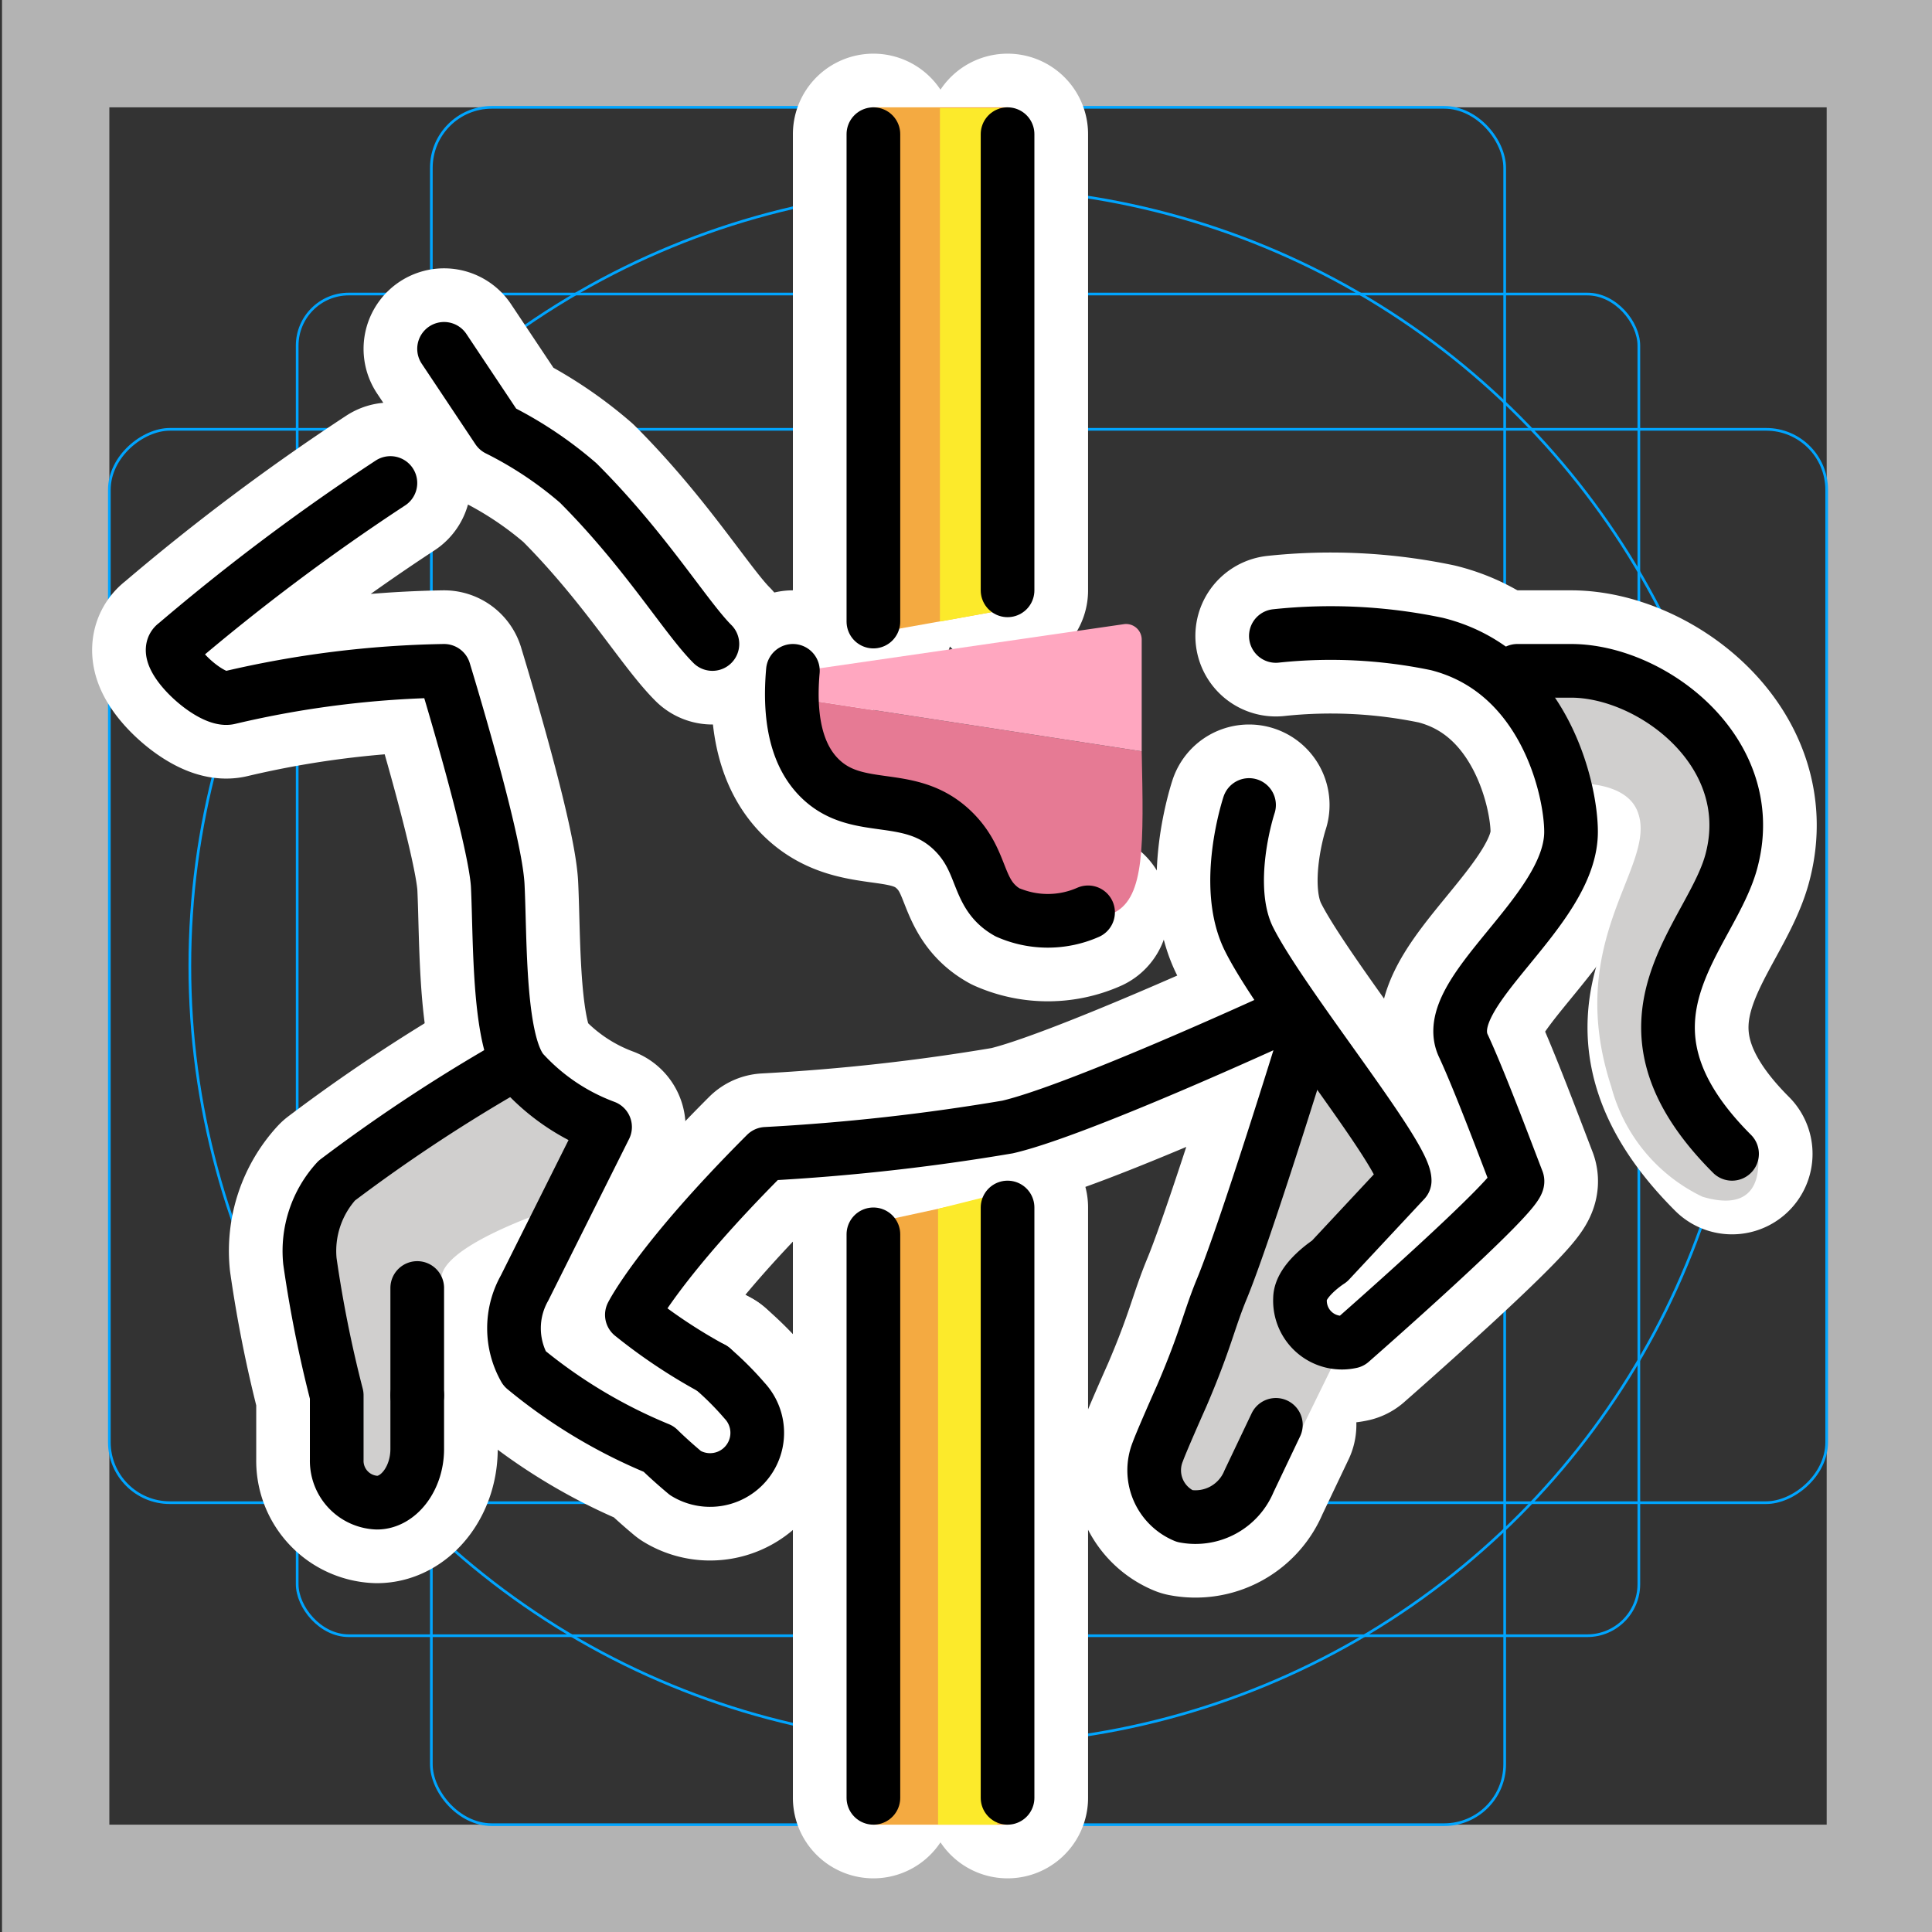 <svg viewBox="0 0 72 72" xmlns="http://www.w3.org/2000/svg">
  <rect x="0" y="0" width="72" height="72" fill="#333333" stroke="none"/>
  <path fill="#b3b3b3" d="M68.075 4v64h-64V4h64m4-4h-72v72h72V0z"/>
  <rect x="11.075" y="10.958" rx="1.923" ry="1.923" width="50" height="50" fill="none" stroke="#00a5ff" stroke-miterlimit="10" stroke-width="0.1"/>
  <rect x="16.075" y="4" rx="2.254" ry="2.254" width="40" height="64" fill="none" stroke="#00a5ff" stroke-miterlimit="10" stroke-width="0.1"/>
  <rect x="16.075" y="4" rx="2.254" ry="2.254" width="40" height="64" transform="rotate(90 36.075 36)" fill="none" stroke="#00a5ff" stroke-miterlimit="10" stroke-width="0.1"/>
  <circle cx="36.075" cy="36" r="29" fill="none" stroke="#00a5ff" stroke-miterlimit="10" stroke-width="0.1"/>
  <g fill="none" stroke="#fff" stroke-linecap="round" stroke-linejoin="round" stroke-miterlimit="10" stroke-width="6">
    <path d="M32.549 5v18.164m5-18.164v17m-11 2c-1-1-2.5-3.5-5-6a14.385 14.385 0 00-3-2l-2-3m29.999 17s-1 3 0 5c1.2 2.4 5.8 8 5.8 9l-2.8 3s-1.1.7-1.1 1.4a1.563 1.563 0 001.9 1.6s6.4-5.6 6.2-6c-.5-1.3-1.4-3.7-2-5-1-2 4-5 4-8 0-1.6-1-6-5-7a19.324 19.324 0 00-6-.3M24.549 54a19.438 19.438 0 01-5-3 3.054 3.054 0 010-3l3-6a7.813 7.813 0 01-3-2c-1-1-.9-5-1-7-.1-1.8-2-8-2-8a37.464 37.464 0 00-8 1c-.7.2-2.6-1.6-2-2a79.74 79.74 0 018-6m12 33a11.354 11.354 0 011.2 1.2 1.758 1.758 0 01-2.2 2.7c-.6-.5-1-.9-1-.9"/>
    <path d="M47.548 38s-7.4 3.4-10 4a79.17 79.17 0 01-9 1c-4 4-5 6-5 6a20.035 20.035 0 003 2m22-12s-2.1 6.8-3 9c-.5 1.2-.6 1.9-1.5 4-.8 1.8-.9 2.1-.9 2.1a1.85 1.85 0 001 2.4 2.158 2.158 0 002.4-1.3l1-2.1M15.549 52v2c0 1.1-.7 2-1.5 2a1.56 1.56 0 01-1.5-1.6V52m6-12a61.25 61.25 0 00-6 4 3.881 3.881 0 00-1 3 46.187 46.187 0 001 5m43.999-27h2c3 0 7 3 6 7-.7 2.9-5 6 0 11m-31.999 3v21m5-22v22m-8-42c-.2 2.269.385 3.392 1 4 1.432 1.416 3.388.387 5 2 1.148 1.15.812 2.332 2 3a3.719 3.719 0 003 0m-25 14v4"/>
  </g>
  <path fill="#f4aa41" d="M37.549 22.707l-5 .893L32.491 4h5.058v18.707zm-5 22.864l4.942-1.071.058 23.5h-5V45.571z"/>
  <path fill="#fcea2b" d="M34.959 45.049l2.187-.549.022 23.5h-2.209V45.049zm2.279-22.287l-2.209.402V4.028h2.209v18.734z"/>
  <path fill="#d0cfce" d="M48.548 39s-2.1 6.8-3 9a68.387 68.387 0 00-2 8l4.2-1.2 2.4-4.9-1.2-.2v-2.6l2.9-3m4.7-19.1h2c3 0 7 3 6 7-.7 2.9-4.1 5.6.9 10.6 0 0 .7 2.8-2 2a6.358 6.358 0 01-3.4-4.1c-1.8-5.5 1.7-8.2 1-10.2-.4-1.2-2.3-1.1-2.3-1.1M21.849 42.1l-1.1 2.9c-.6.2-4.4 1.5-4.3 2.7.2 1.9-.9 7.3-.9 7.3l-2 1s-2-8-2-9a3.881 3.881 0 011-3 61.25 61.25 0 016-4"/>
  <path fill="#e67a94" d="M42.548 28c.073 3.48.114 5.413-1 6-1.408.743-3.942-1.052-5-2-1.134-1.017-1.012-1.458-2-2-1.68-.922-2.923-.136-4-1-.5-.402-1.022-1.208-1-3"/>
  <path fill="#ffa7c0" d="M30.539 24.906l11.344-1.645a.582.582 0 01.665.576V28l-13-2z"/>
  <g fill="none" stroke="#000" stroke-linecap="round" stroke-width="2">
    <path stroke-miterlimit="10" d="M32.549 5v18.164m5-18.164v17"/>
    <path stroke-linejoin="round" d="M26.549 24c-1-1-2.5-3.5-5-6a14.385 14.385 0 00-3-2l-2-3m29.999 17s-1 3 0 5c1.2 2.4 5.8 8 5.8 9l-2.8 3s-1.1.7-1.1 1.4a1.563 1.563 0 001.9 1.6s6.4-5.6 6.2-6c-.5-1.3-1.4-3.7-2-5-1-2 4-5 4-8 0-1.6-1-6-5-7a19.324 19.324 0 00-6-.3M24.549 54a19.438 19.438 0 01-5-3 3.054 3.054 0 010-3l3-6a7.813 7.813 0 01-3-2c-1-1-.9-5-1-7-.1-1.8-2-8-2-8a37.464 37.464 0 00-8 1c-.7.2-2.6-1.6-2-2a79.74 79.74 0 018-6m12 33a11.354 11.354 0 011.2 1.2 1.758 1.758 0 01-2.2 2.7c-.6-.5-1-.9-1-.9"/>
    <path stroke-linejoin="round" d="M47.548 38s-7.4 3.4-10 4a79.17 79.17 0 01-9 1c-4 4-5 6-5 6a20.035 20.035 0 003 2m22-12s-2.1 6.8-3 9c-.5 1.2-.6 1.9-1.5 4-.8 1.8-.9 2.1-.9 2.1a1.85 1.85 0 001 2.4 2.158 2.158 0 002.4-1.3l1-2.1M15.549 52v2c0 1.1-.7 2-1.5 2a1.56 1.56 0 01-1.5-1.6V52m6-12a61.25 61.25 0 00-6 4 3.881 3.881 0 00-1 3 46.187 46.187 0 001 5m43.999-27h2c3 0 7 3 6 7-.7 2.9-5 6 0 11"/>
    <path stroke-miterlimit="10" d="M32.549 46v21m5-22v22"/>
    <path stroke-linejoin="round" d="M29.549 25c-.2 2.269.385 3.392 1 4 1.432 1.416 3.388.387 5 2 1.148 1.15.812 2.332 2 3a3.719 3.719 0 003 0m-25 14v4"/>
  </g>
</svg>
